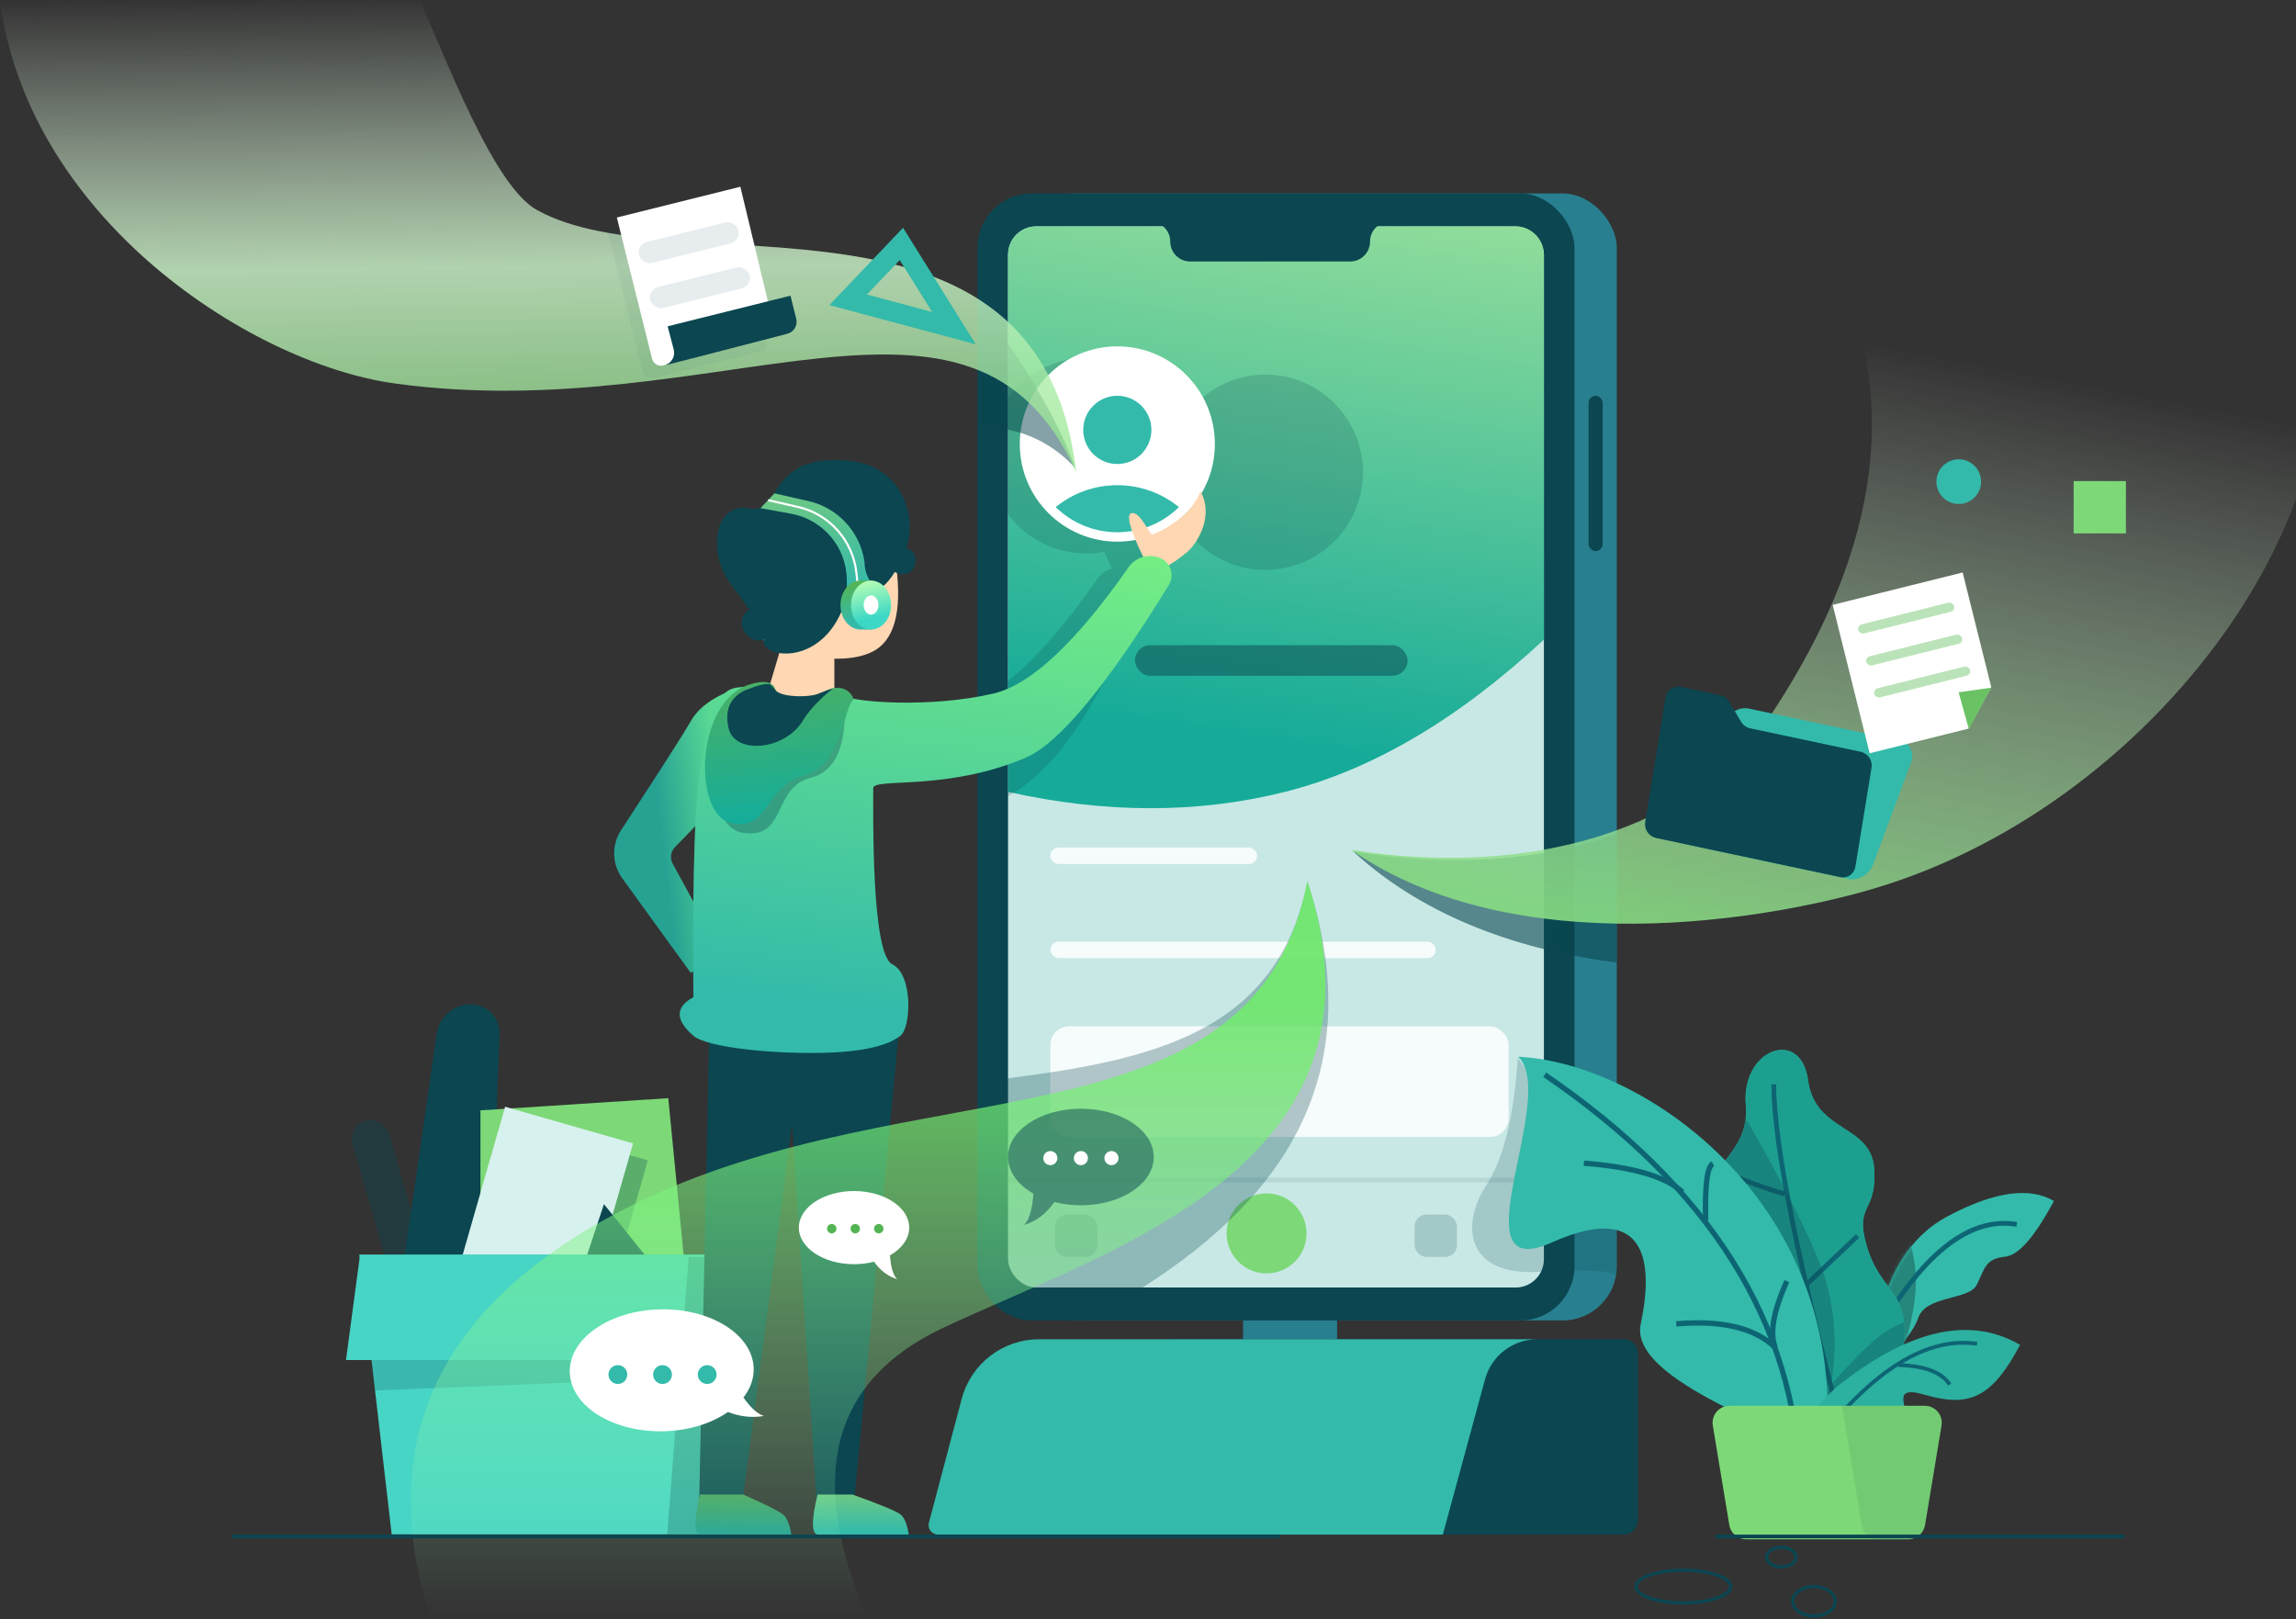 <?xml version="1.0" encoding="UTF-8"?>
<svg width="621px" height="438px" viewBox="0 0 621 438" version="1.1" xmlns="http://www.w3.org/2000/svg" xmlns:xlink="http://www.w3.org/1999/xlink">
    <rect x="0" y="0" width="621" height="438" fill="#333333" stroke="none"/>
    <!-- Generator: sketchtool 49 (51002) - http://www.bohemiancoding.com/sketch -->
    <title>1BFE07C1-58CA-4DA7-A4C0-34778F1AD6A3</title>
    <desc>Created with sketchtool.</desc>
    <defs>
        <linearGradient x1="57.696%" y1="-16.303%" x2="43.141%" y2="86.413%" id="linearGradient-1">
            <stop stop-color="#9FE39B" offset="0%"></stop>
            <stop stop-color="#16AB99" offset="100%"></stop>
        </linearGradient>
        <linearGradient x1="92.626%" y1="44.106%" x2="43.141%" y2="57.428%" id="linearGradient-2">
            <stop stop-color="#5AD994" offset="0%"></stop>
            <stop stop-color="#26A293" offset="100%"></stop>
        </linearGradient>
        <linearGradient x1="55.747%" y1="-28.175%" x2="44.879%" y2="92.933%" id="linearGradient-3">
            <stop stop-color="#7ECC79" offset="0%"></stop>
            <stop stop-color="#33BAAA" offset="100%"></stop>
        </linearGradient>
        <linearGradient x1="57.696%" y1="-2.365%" x2="43.141%" y2="78.759%" id="linearGradient-4">
            <stop stop-color="#56B450" offset="0%"></stop>
            <stop stop-color="#33BAAA" offset="100%"></stop>
        </linearGradient>
        <linearGradient x1="57.696%" y1="-2.365%" x2="43.413%" y2="77.247%" id="linearGradient-5">
            <stop stop-color="#BAFFB5" offset="0%"></stop>
            <stop stop-color="#3CD8C5" offset="100%"></stop>
        </linearGradient>
        <linearGradient x1="57.696%" y1="-26.576%" x2="43.141%" y2="92.055%" id="linearGradient-6">
            <stop stop-color="#84F97C" offset="0%"></stop>
            <stop stop-color="#33BAAA" offset="100%"></stop>
        </linearGradient>
        <linearGradient x1="57.011%" y1="-28.175%" x2="43.927%" y2="91.333%" id="linearGradient-7">
            <stop stop-color="#5AB155" offset="0%"></stop>
            <stop stop-color="#14AD9B" offset="100%"></stop>
        </linearGradient>
        <linearGradient x1="51.341%" y1="-28.175%" x2="48.805%" y2="92.933%" id="linearGradient-8">
            <stop stop-color="#7ECC79" offset="0%"></stop>
            <stop stop-color="#33BAAA" offset="100%"></stop>
        </linearGradient>
        <linearGradient x1="51.341%" y1="-28.175%" x2="48.851%" y2="90.713%" id="linearGradient-9">
            <stop stop-color="#52A24C" offset="0%"></stop>
            <stop stop-color="#249F91" offset="100%"></stop>
        </linearGradient>
        <path d="M49.575,49.83 C48.252,27.641 41.323,13.213 28.789,6.544 C16.256,-0.124 6.659,-1.511 0,2.384 C5.189,12.084 9.597,17.113 13.225,17.469 C18.666,18.003 18.693,20.737 20.859,25.03 C23.025,29.323 34.482,27.843 36.662,33.921 C38.115,37.973 42.419,43.276 49.575,49.83 Z" id="path-10"></path>
        <path d="M49.575,49.83 C48.252,27.641 41.323,13.213 28.789,6.544 C16.256,-0.124 6.659,-1.511 0,2.384 C5.189,12.084 9.597,17.113 13.225,17.469 C18.666,18.003 18.693,20.737 20.859,25.03 C23.025,29.323 34.482,27.843 36.662,33.921 C38.115,37.973 42.419,43.276 49.575,49.83 Z" id="path-12"></path>
        <path d="M49.575,49.83 C48.252,27.641 41.323,13.213 28.789,6.544 C16.256,-0.124 6.659,-1.511 0,2.384 C5.189,12.084 9.597,17.113 13.225,17.469 C18.666,18.003 18.693,20.737 20.859,25.03 C23.025,29.323 34.482,27.843 36.662,33.921 C38.115,37.973 42.419,43.276 49.575,49.83 Z" id="path-14"></path>
        <path d="M49.575,49.83 C48.252,27.641 41.323,13.213 28.789,6.544 C16.256,-0.124 6.659,-1.511 0,2.384 C5.189,12.084 9.597,17.113 13.225,17.469 C18.666,18.003 18.693,20.737 20.859,25.03 C23.025,29.323 34.482,27.843 36.662,33.921 C38.115,37.973 42.419,43.276 49.575,49.83 Z" id="path-16"></path>
        <linearGradient x1="45.87%" y1="3.644%" x2="48.81%" y2="136.713%" id="linearGradient-18">
            <stop stop-color="#EDFFEC" stop-opacity="0" offset="0%"></stop>
            <stop stop-color="#CCF4C9" stop-opacity="0.824" offset="41.213%"></stop>
            <stop stop-color="#5BDA52" stop-opacity="0.634" offset="100%"></stop>
        </linearGradient>
        <linearGradient x1="61.161%" y1="14.571%" x2="34.636%" y2="107.482%" id="linearGradient-19">
            <stop stop-color="#EDFFEC" stop-opacity="0" offset="0%"></stop>
            <stop stop-color="#7DD977" offset="100%"></stop>
        </linearGradient>
        <linearGradient x1="77.825%" y1="100%" x2="77.825%" y2="15.83%" id="linearGradient-20">
            <stop stop-color="#A0FBBA" stop-opacity="0" offset="0%"></stop>
            <stop stop-color="#6EEF65" stop-opacity="0.838" offset="100%"></stop>
        </linearGradient>
    </defs>
    <g id="Home" stroke="none" stroke-width="1" fill="none" fill-rule="evenodd">
        <g id="Home---Approach" transform="translate(-801, -3016)">
            <g id="Driven-by-Design@3x" transform="translate(800, 3009)">
                <rect id="Rectangle-65" fill="#287F8F" fill-rule="nonzero" x="337.212" y="354.627" width="25.428" height="26.73"></rect>
                <rect id="Rectangle-55-Copy-4" fill="#287F8F" fill-rule="nonzero" x="276.82" y="59.324" width="161.469" height="304.85" rx="14.646"></rect>
                <rect id="Rectangle-64" fill="#0B4651" fill-rule="nonzero" x="430.661" y="114.057" width="3.814" height="42.004" rx="1.907"></rect>
                <path d="M318.142,369.265 L440.19,369.265 C442.3,369.265 444.01,370.976 444.01,373.086 L444.01,418.268 C444.01,420.378 442.3,422.089 440.19,422.089 L304.156,422.089 L318.142,369.265 Z" id="Rectangle-61-Copy" fill="#0B4651" fill-rule="nonzero"></path>
                <g id="Group-54" transform="translate(94.374, 278.255)" fill-rule="nonzero">
                    <path d="M33.959,0.415 C38.248,0.415 41.725,3.892 41.725,8.181 C41.725,8.277 41.724,8.373 41.72,8.468 L39.078,79.883 L15.054,75.627 L24.749,8.391 C25.41,3.813 29.333,0.415 33.959,0.415 Z" id="Path-326" fill="#0B4651"></path>
                    <polygon id="Path-325" fill="#7DD977" points="36.571 79.389 36.571 29.088 87.372 25.798 93.342 86.654"></polygon>
                    <rect id="Rectangle-60" fill="#0B4651" opacity="0.3" transform="translate(54.91, 71.271) rotate(16) translate(-54.91, -71.271) " x="36.91" y="36.301" width="35.999" height="69.942"></rect>
                    <rect id="Rectangle-60-Copy" fill="#D6F1EE" transform="translate(50.91, 66.685) rotate(16) translate(-50.91, -66.685) " x="32.91" y="31.714" width="35.999" height="69.942"></rect>
                    <polygon id="Path-324" fill="#0B4651" points="57.142 93.065 69.979 54.463 99.016 90.515"></polygon>
                    <rect id="Rectangle-59" fill="#0B4651" opacity="0.4" transform="translate(16, 68.508) rotate(-16) translate(-16, -68.508) " x="10.857" y="30.384" width="10.286" height="76.248" rx="5.143"></rect>
                    <polygon id="Rectangle-58-Copy" fill="#47D5C5" points="3.814 68.098 97.527 68.098 97.527 143.772 12.563 143.772"></polygon>
                    <polygon id="Rectangle-58-Copy-3" fill="#0B4651" opacity="0.2" points="4 68.222 97.713 68.222 97.713 101.211 7.751 104.875"></polygon>
                    <polygon id="Rectangle-58-Copy-2" fill="#47D5C5" points="4 68.222 97.713 68.222 101.506 96.619 0.207 96.619"></polygon>
                    <polygon id="Path-327" fill="#0B4651" opacity="0.3" points="92.904 68.734 87.091 143.742 99.746 143.742 99.746 68.734"></polygon>
                </g>
                <rect id="Rectangle-55" fill="#0B4651" fill-rule="nonzero" x="265.378" y="59.324" width="161.469" height="304.85" rx="14.646"></rect>
                <rect id="Rectangle-55-Copy" fill="#C8E8E5" fill-rule="nonzero" x="273.642" y="68.234" width="144.94" height="287.03" rx="7.642"></rect>
                <polygon id="Rectangle-55-Copy-5" fill="#0B4651" fill-rule="nonzero" opacity="0.1" points="273.642 325.558 418.582 325.558 418.582 326.835 273.642 326.835"></polygon>
                <path d="M281.284,68.234 L410.941,68.234 C415.161,68.234 418.582,71.655 418.582,75.875 L418.582,180.011 C395.368,201.577 372.016,215.305 348.526,221.197 C325.036,227.09 300.075,227.09 273.642,221.197 L273.642,75.875 C273.642,71.655 277.063,68.234 281.284,68.234 Z" id="Rectangle-55-Copy-2" fill="url(#linearGradient-1)" fill-rule="nonzero"></path>
                <path d="M265.378,216.916 L265.378,196.36 C274.614,192.229 285.43,181.301 297.826,163.576 L297.826,163.576 C298.801,162.182 300.205,161.234 301.753,160.814 C300.924,159.104 300.23,157.579 299.669,156.239 C298.076,156.54 296.432,156.697 294.751,156.697 C280.18,156.697 268.369,144.872 268.369,130.286 C268.369,115.699 280.18,103.874 294.751,103.874 C309.321,103.874 321.132,115.699 321.132,130.286 C321.132,135.156 319.816,139.718 317.519,143.636 C320.616,149.708 316.71,156.865 313.682,159.47 C312.163,160.776 310.489,161.985 308.66,163.098 C309.509,164.455 309.699,166.194 309.017,167.776 C308.921,168 308.808,168.216 308.68,168.424 C291.901,195.692 278.993,211.263 269.957,215.135 C268.42,215.793 266.892,216.385 265.378,216.916 Z" id="Combined-Shape" fill="#0B4651" fill-rule="nonzero" opacity="0.2"></path>
                <path d="M303.238,183.665 C292.729,207.186 280.763,220.972 267.34,225.024 C270.377,211.237 282.343,197.451 303.238,183.665 Z" id="Path-329" fill="#0B4651" fill-rule="nonzero" opacity="0.2"></path>
                <ellipse id="Oval-22-Copy" fill="#0B4651" fill-rule="nonzero" opacity="0.2" cx="343.251" cy="134.741" rx="26.382" ry="26.412"></ellipse>
                <ellipse id="Oval-22" fill="#FFFFFF" fill-rule="nonzero" cx="303.202" cy="127.103" rx="26.382" ry="26.412"></ellipse>
                <path d="M286.541,144.173 C291.084,140.465 296.884,138.241 303.202,138.241 C309.521,138.241 315.32,140.465 319.863,144.173 C315.565,148.378 309.686,150.97 303.202,150.97 C296.718,150.97 290.839,148.378 286.541,144.173 Z" id="Combined-Shape" fill="#33BAAA" fill-rule="nonzero"></path>
                <ellipse id="Oval-22-Copy-2" fill="#33BAAA" fill-rule="nonzero" cx="303.202" cy="123.285" rx="9.218" ry="9.228"></ellipse>
                <path d="M310.281,157.79 C306.587,150.193 305.506,146.196 307.038,145.801 C309.335,145.207 311.97,151.67 312.64,151.578 C313.311,151.485 323.021,147.466 325.666,139.899 C329.307,146.083 325.254,153.603 322.133,156.287 C320.053,158.077 317.68,159.685 315.016,161.111 L310.281,157.79 Z" id="Path-323" fill="#FFD7B3" fill-rule="nonzero"></path>
                <path d="M198.923,193.685 C193.522,195.775 189.825,198.573 187.832,202.081 C186.062,205.195 179.777,215.025 168.975,231.572 L168.975,231.572 C166.379,235.548 166.504,240.714 169.29,244.561 L187.832,270.164 L196.15,264.805 L182.95,240.641 C182.147,239.171 182.394,237.351 183.56,236.149 L196.15,223.168 L198.923,193.685 Z" id="Path-322" fill="url(#linearGradient-2)" fill-rule="nonzero"></path>
                <g id="Group-23" transform="translate(221.85, 165.24) scale(-1, 1) translate(-221.85, -165.24) translate(194.85, 131.24)">
                    <path d="M6.203,24.081 C3.674,37.747 4.915,46.645 9.927,50.774 C17.446,56.967 36.036,52.749 40.951,49.382 C44.227,47.137 32.644,38.704 6.203,24.081 Z" id="Path-156" fill="#FFD7B3" fill-rule="nonzero"></path>
                    <path d="M22.178,48.446 L22.178,64.814 C28.861,66.933 33.295,67.86 35.479,67.595 C37.663,67.331 39.244,65.785 40.221,62.958 L34.33,43.207 L22.178,48.446 Z" id="Path-157" fill="#FFD7B3" fill-rule="nonzero"></path>
                    <path d="M5.835,30.489 C-0.383,33.473 -1.381,24.295 2.698,24.295 C-0.487,13.844 5.019,1.901 17.6,0.48 C40.719,-2.131 36.279,15.184 45.155,13.303 C52.745,11.695 56.031,20.828 52.577,29.599 C51.108,33.327 48.256,35.873 45.155,40.849 C46.205,40.849 48.159,43.446 46.819,46.075 C45.747,48.176 43.425,49.741 41.32,48.669 C42.393,53.982 24.323,56.621 18.958,37.501 C12.948,33.353 10.92,38.663 5.835,30.489 Z" id="Path-154" fill="#0B4651" fill-rule="nonzero"></path>
                    <path d="M18.812,37.674 L18.812,32.766 C18.812,23.902 25.152,16.306 33.874,14.722 L42.173,13.214 L38.369,9.208 L29.177,11.302 C21.231,13.112 15.215,19.62 14.033,27.683 C14.033,30.893 12.492,33.908 9.89,35.789 L9.231,36.265 L18.812,37.674 Z" id="Path-155" fill="url(#linearGradient-3)" fill-rule="nonzero"></path>
                    <path d="M39.86,11.104 C38.11,11.503 35.485,12.101 31.986,12.898 C23.479,14.836 17.136,22.022 16.208,30.775 L15.332,39.041" id="Path-155-Copy" stroke="#FFFFFF" stroke-width="0.573" stroke-linecap="round" stroke-linejoin="round"></path>
                    <path d="M15.109,46.04 C18.101,46.04 20.526,43.077 20.526,39.421 C20.526,35.766 18.101,32.803 15.109,32.803 C14.25,32.803 13.22,32.803 12.019,32.803 C10.468,35.828 9.693,38.034 9.693,39.421 C9.693,41.153 10.468,43.359 12.019,46.04 C13.503,46.04 14.533,46.04 15.109,46.04 Z" id="Oval-17" fill="url(#linearGradient-4)" fill-rule="nonzero"></path>
                    <ellipse id="Oval-17-Copy" fill="url(#linearGradient-5)" fill-rule="nonzero" cx="12.259" cy="39.421" rx="5.417" ry="6.618"></ellipse>
                    <ellipse id="Oval-17-Copy-2" fill="#FFFFFF" fill-rule="nonzero" cx="12.259" cy="39.421" rx="1.996" ry="2.59"></ellipse>
                </g>
                <polygon id="Path-285" fill="#0B4651" fill-rule="nonzero" points="193.006 278.524 190.115 412.601 201.892 412.601 215.244 311.032 221.94 414.505 231.882 414.505 244.821 278.524"></polygon>
                <path d="M188.541,276.733 C188.195,242.263 188.998,220.488 190.952,211.406 C191.991,206.574 193.16,199.085 197.023,194.588 C199.095,192.175 203.868,192.92 206.688,192.816 C209.972,192.695 211.231,198.096 214.855,198.58 C220.36,199.316 227.141,194.183 227.609,194.588 C230.528,197.117 252.885,198.575 269.739,194.588 C279.824,192.203 292.004,180.804 306.279,160.391 L306.279,160.391 C308.194,157.653 311.77,156.638 314.838,157.963 C317.395,159.068 318.573,162.037 317.469,164.595 C317.373,164.817 317.261,165.032 317.134,165.238 C300.354,192.509 287.445,208.08 278.408,211.953 C257.024,221.117 237.184,217.265 237.184,220.202 C237.184,227.565 236.662,265.056 242.33,267.825 C247.998,270.595 247.454,284.969 244.535,287.173 C243.134,288.23 239.077,291.109 226.115,291.695 C212.061,292.331 192.402,290.511 188.541,287.173 C183.594,282.895 183.594,279.415 188.541,276.733 Z" id="Path-275" fill="url(#linearGradient-6)" fill-rule="nonzero"></path>
                <g id="Group-53" transform="translate(211.821, 212.065) scale(-1, 1) translate(-211.821, -212.065) translate(191.321, 191.065)" fill-rule="nonzero">
                    <path d="M3.001,4.252 C2.064,17.206 5.082,24.562 12.054,26.321 C22.513,28.96 18.448,43.165 30.471,41.178 C42.495,39.191 37.976,7.334 31.168,4.252 C27.559,4.3 25.024,3.969 23.565,3.258 L19.223,6.074 L10.303,6.929 L6.493,5.353 L3.001,4.252 Z" id="Path-160" fill="#0B4651" opacity="0.34"></path>
                    <path d="M0.372,5.216 C2.902,5.994 3.487,23.1 13.945,25.738 C24.404,28.377 23.233,40.863 33.602,38.548 C43.971,36.233 43.354,5.647 28.55,1.069 C24.901,-0.06 22.644,0.246 21.779,1.985 L20.494,4.801 L11.574,5.656 L8.401,2.979 C7.158,2.316 5.94,1.985 4.748,1.985 C2.96,1.985 1.09,2.979 0.372,5.216 Z" id="Path-160-Copy" fill="url(#linearGradient-7)"></path>
                    <path d="M5.914,2.072 C9.34,4.762 12,7.537 13.896,10.397 C18.695,19.026 32.585,20.136 34.251,12.935 C35.362,8.134 33.941,4.735 29.988,2.739 C26.521,1.338 24.277,0.76 23.257,1.004 C22.622,1.157 21.854,2.371 21.496,2.739 C19.662,4.624 12.524,4.574 10.182,3.644 C8.621,3.023 7.198,2.499 5.914,2.072 Z" id="Path-159" fill="#0B4651"></path>
                </g>
                <path d="M222.12,411.269 C220.465,418.148 220.465,421.755 222.12,422.089 L246.796,422.089 C246.376,419.356 245.643,417.553 244.596,416.679 C243.55,415.805 239.212,414.002 231.583,411.269 L222.12,411.269 Z" id="Path-290" fill="url(#linearGradient-8)" fill-rule="nonzero"></path>
                <path d="M190.334,411.269 C188.68,418.148 188.68,421.755 190.334,422.089 L215.011,422.089 C214.591,419.356 213.858,417.553 212.811,416.679 C211.764,415.805 208.178,414.002 202.052,411.269 L190.334,411.269 Z" id="Path-290-Copy-2" fill="url(#linearGradient-9)" fill-rule="nonzero"></path>
                <path d="M307.97,66.961 L383.857,66.961 L376.938,66.961 C373.964,66.961 371.553,69.372 371.553,72.346 C371.553,75.32 369.142,77.731 366.168,77.731 L322.903,77.731 C319.929,77.731 317.518,75.32 317.518,72.346 C317.518,69.372 315.107,66.961 312.133,66.961 L307.97,66.961 Z" id="Rectangle-56" fill="#0B4651" fill-rule="nonzero"></path>
                <rect id="Rectangle-57" fill="#0B4651" fill-rule="nonzero" opacity="0.5" x="307.97" y="181.518" width="73.742" height="8.274" rx="4.137"></rect>
                <path d="M282.043,369.265 L427.141,369.265 L416.803,369.265 C410.194,369.265 404.403,373.691 402.67,380.069 L391.247,422.089 L254.702,422.089 C253.295,422.089 252.155,420.948 252.155,419.541 C252.155,419.321 252.183,419.102 252.239,418.889 L261.113,385.374 C263.628,375.878 272.22,369.265 282.043,369.265 Z" id="Rectangle-61" fill="#33BAAA" fill-rule="nonzero"></path>
                <rect id="Rectangle-62" fill="#FFFFFF" fill-rule="nonzero" opacity="0.83" x="285.085" y="284.62" width="123.962" height="29.912" rx="5.094"></rect>
                <rect id="Rectangle-62-Copy" fill="#FFFFFF" fill-rule="nonzero" opacity="0.83" x="285.085" y="236.251" width="55.942" height="4.455" rx="2.228"></rect>
                <rect id="Rectangle-62-Copy-2" fill="#FFFFFF" fill-rule="nonzero" opacity="0.83" x="285.085" y="261.708" width="104.255" height="4.455" rx="2.228"></rect>
                <ellipse id="Oval-23" fill="#7DD977" fill-rule="nonzero" cx="343.569" cy="340.626" rx="10.807" ry="10.819"></ellipse>
                <rect id="Rectangle-63" fill="#0B4651" fill-rule="nonzero" opacity="0.2" x="286.356" y="335.534" width="11.443" height="11.456" rx="3.184"></rect>
                <rect id="Rectangle-63-Copy" fill="#0B4651" fill-rule="nonzero" opacity="0.2" x="383.619" y="335.534" width="11.443" height="11.456" rx="3.184"></rect>
                <path d="M411.528,293.149 C410.463,309.106 407.626,320.575 403.016,327.556 C396.1,338.028 397.342,352.138 416.937,351.027 C430,350.285 437.109,350.656 438.264,352.138 L438.264,329.049 L411.528,293.149 Z" id="Path-330" fill="#0B4651" fill-rule="nonzero" opacity="0.2"></path>
                <g id="Group-57" transform="translate(409.047, 290.984)">
                    <g id="Group-12" transform="translate(100.983, 55.5) scale(-1, 1) translate(-100.983, -55.5) translate(54.483, 0)">
                        <g id="Path-44" transform="translate(0, 38.484)">
                            <g id="Mask" fill="#33BAAA" fill-rule="nonzero">
                                <path d="M49.575,49.83 C48.252,27.641 41.323,13.213 28.789,6.544 C16.256,-0.124 6.659,-1.511 0,2.384 C5.189,12.084 9.597,17.113 13.225,17.469 C18.666,18.003 18.693,20.737 20.859,25.03 C23.025,29.323 34.482,27.843 36.662,33.921 C38.115,37.973 42.419,43.276 49.575,49.83 Z" id="path-9"></path>
                            </g>
                            <g id="Clipped">
                                <mask id="mask-11" fill="white">
                                    <use xlink:href="#path-10"></use>
                                </mask>
                                <g id="path-9"></g>
                                <path d="M42.61,4.486 C39.102,11.348 37.348,17.911 37.348,24.173 C37.348,30.435 39.102,38.515 42.61,48.414 L56.231,26.45 L42.61,4.486 Z" id="Shape" fill="#25877C" fill-rule="nonzero" mask="url(#mask-11)"></path>
                            </g>
                            <g id="Path-45-Clipped">
                                <mask id="mask-13" fill="white">
                                    <use xlink:href="#path-12"></use>
                                </mask>
                                <g id="path-9"></g>
                                <path d="M23.695,-6.673 C15.599,-7.69 8.363,-6.328 1.986,-2.588" id="Path-45" stroke="#0D6574" stroke-width="1.3" mask="url(#mask-13)"></path>
                            </g>
                            <g id="Path-46-Clipped">
                                <mask id="mask-15" fill="white">
                                    <use xlink:href="#path-14"></use>
                                </mask>
                                <g id="path-9"></g>
                                <path d="M43.317,30.774 C32.232,14.176 21.147,6.828 10.062,8.729" id="Path-46" stroke="#0D6574" stroke-width="1.3" mask="url(#mask-15)"></path>
                            </g>
                            <g id="Path-47-Clipped">
                                <mask id="mask-17" fill="white">
                                    <use xlink:href="#path-16"></use>
                                </mask>
                                <g id="path-9"></g>
                                <path d="M33.976,7.777 C33.928,3.415 34.834,0.934 36.693,0.333" id="Path-47" stroke="#0D6574" stroke-width="1.3" mask="url(#mask-17)"></path>
                            </g>
                        </g>
                        <path d="M56.098,103.327 C45.95,97.657 40.421,87.619 40.421,76.222 C40.421,64.825 47.081,64.905 50.586,53.189 C54.091,41.472 47.82,44.342 48.611,32.174 C49.403,20.006 64.605,22.481 66.504,8.194 C68.402,-6.094 84.609,-0.303 83.344,14.846 C82.079,29.996 97.585,30.829 90.464,44.557 C83.344,58.285 80.654,54.79 83.344,65.003 C86.034,75.216 90.429,96.833 59.016,103.327 C58.371,103.538 57.257,105.017 56.098,103.327 Z" id="Path-37" fill="#1D9F90" fill-rule="nonzero"></path>
                        <path d="M56.098,103.327 C45.95,97.657 40.421,87.619 40.421,76.222 C40.421,64.825 47.081,64.905 50.586,53.189 C54.091,41.472 47.82,44.342 48.611,32.174 C49.403,20.006 64.605,22.481 66.504,8.194 C68.402,-6.094 84.609,-0.303 83.344,14.846 C82.079,29.996 97.585,30.829 90.464,44.557 C83.344,58.285 80.654,54.79 83.344,65.003 C86.034,75.216 90.429,96.833 59.016,103.327 C58.371,103.538 57.257,105.017 56.098,103.327 Z" id="Path-37-Copy" fill="#1D9F90" fill-rule="nonzero"></path>
                        <path d="M55.311,110.076 C68.956,59.255 75.778,25.67 75.778,9.321" id="Path-40" stroke="#0D6574" stroke-width="1.3"></path>
                        <path d="M72.853,39.013 C81.757,36.268 88.31,33.612 92.512,31.045" id="Path-41" stroke="#0D6574" stroke-width="1.3"></path>
                        <path d="M67.002,63.52 L53.091,50.321" id="Path-42" stroke="#0D6574" stroke-width="1.3"></path>
                    </g>
                    <g id="Group-29" transform="translate(0, 1.719)">
                        <g id="Group-56">
                            <path d="M64.116,16.758 C74.324,34.511 81.131,47.943 84.538,57.053 C88.173,66.775 89.077,77.356 87.25,88.797 C93.591,81.589 98.486,76.824 101.936,74.503 C103.41,73.51 105.077,72.658 106.936,71.944 C107.018,72.73 107.062,73.579 107.062,74.503 C107.062,79.719 105.903,84.651 103.674,89.009 L89.637,102.121 C89.526,102.117 89.417,102.114 89.308,102.111 C88.981,101.915 88.695,101.683 88.467,101.608 C79.358,99.725 73.26,96.57 69.258,92.79 C67.726,88.429 65.412,82.053 62.318,73.664 C62.543,69.714 63.404,66.073 64.139,63.284 C66.829,53.07 64.139,56.565 57.019,42.838 C50.515,30.298 62.889,28.517 64.116,16.758 Z" id="Combined-Shape" fill="#0B4651" fill-rule="nonzero" opacity="0.3"></path>
                            <path d="M78.96,106.928 C78.96,101.563 32.34,88.384 35.719,72.452 C39.099,56.52 37.941,38.662 11.626,50.4 C-14.689,62.139 13.728,10.739 2.573,0.138 C37.348,1.772 92.479,40.856 85.72,106.928 C78.96,110.515 78.96,112.292 78.96,106.928 Z" id="Path-259" fill="#33BAAA" fill-rule="nonzero"></path>
                            <path d="M9.748,5.008 C54.477,35.499 77.5,72.22 78.815,115.172" id="Path-262" stroke="#0D6574" stroke-width="1.444"></path>
                            <path d="M45.326,72.394 C57.679,71.347 66.609,73.483 72.115,78.804 C70.547,75.012 71.587,69.024 75.237,60.84" id="Path-263" stroke="#0D6574" stroke-width="1.444"></path>
                            <path d="M20.348,28.935 C33.567,29.943 42.46,32.548 47.025,36.748" id="Path-264" stroke="#0D6574" stroke-width="1.444"></path>
                            <path d="M53.286,44.408 C53.036,34.947 53.693,29.832 55.258,29.066" id="Path-265" stroke="#0D6574" stroke-width="1.444"></path>
                        </g>
                        <g id="Group-55" transform="translate(107.15, 92.057) rotate(31) translate(-107.15, -92.057) translate(87.15, 63.557)">
                            <path d="M2.645,36.332 C11.326,12.629 23.62,0.67 39.527,0.455 C40.353,16.939 36.442,22.131 24.104,25.391 C11.765,28.652 29.555,32.683 24.104,39.191 C20.47,43.53 14.607,49.226 6.515,56.281 L0.373,46.231 L2.645,36.332 Z" id="Path-260" fill="#2CB0A0" fill-rule="nonzero"></path>
                            <path d="M5.986,51.373 C9.031,26.475 16.834,11.421 29.394,6.212" id="Path-266" stroke="#0D6574" stroke-width="1.032"></path>
                            <path d="M14.099,22.114 C20.299,18.592 25.176,17.711 28.73,19.472" id="Path-267" stroke="#0D6574" stroke-width="1.032"></path>
                        </g>
                    </g>
                    <path d="M59.741,96.274 L112.555,96.274 C115.087,96.274 117.14,98.327 117.14,100.859 C117.14,101.111 117.119,101.361 117.078,101.609 L112.613,128.542 C112.247,130.755 110.333,132.377 108.09,132.377 L64.206,132.377 C61.963,132.377 60.049,130.755 59.682,128.542 L55.217,101.609 C54.803,99.111 56.493,96.75 58.991,96.336 C59.239,96.295 59.489,96.274 59.741,96.274 Z" id="Rectangle-66" fill="#7DD977" fill-rule="nonzero"></path>
                    <path d="M90.142,96.274 L112.555,96.274 C115.087,96.274 117.14,98.327 117.14,100.859 C117.14,101.111 117.119,101.361 117.078,101.609 L112.613,128.542 C112.247,130.755 110.333,132.377 108.09,132.377 L100.015,132.377 C97.772,132.377 95.858,130.755 95.492,128.542 L90.142,96.274 Z" id="Rectangle-66-Copy" fill="#0B4651" fill-rule="nonzero" opacity="0.1"></path>
                </g>
                <path d="M266.217,122.501 C276.376,122.524 284.864,126.166 291.68,133.426 C288.533,124.153 282.433,112.843 273.379,99.497 L266.217,101.356 L266.217,122.501 Z" id="Path-333" fill="#0B4651" fill-rule="nonzero" opacity="0.5"></path>
                <path d="M294.895,364.173 L280.072,364.173 C271.983,364.173 265.426,357.616 265.426,349.527 L265.426,299.651 C309.651,294.488 346.205,288.231 354.619,245.387 C375.443,308.731 335.047,342.368 294.895,364.173 L294.895,364.173 Z" id="Combined-Shape" fill="#0B4651" fill-rule="nonzero" opacity="0.3"></path>
                <path d="M146.133,63.743 C184.185,85.125 282.352,51.145 292.077,134.741 C264.094,72.516 195.689,122.815 107.769,110.726 C67.864,105.239 4.622,63.743 0.354,0.878 L111.508,0.878 C117.916,12.091 132.611,56.145 146.133,63.743 Z" id="Path-331-Copy" fill="url(#linearGradient-18)" fill-rule="nonzero"></path>
                <path d="M438.289,232.553 L438.289,267.364 C413.202,264.223 386.937,255.619 367.091,237.391 C393.565,241.621 418.129,239.885 438.289,232.553 Z" id="Combined-Shape" fill="#0B4651" fill-rule="nonzero" opacity="0.6"></path>
                <path d="M479.81,200.621 C515.122,147.451 511.036,107.037 497.359,78.065 C563.529,77.685 605.588,77.685 623.536,78.065 C647.384,136.143 587.275,223.964 507.482,247.457 C479.81,255.604 411.195,267.895 366.455,236.884 C415.252,244.682 459.609,231.04 479.81,200.621 Z" id="Path-331" fill="url(#linearGradient-19)" fill-rule="nonzero"></path>
                <rect id="Rectangle-3" fill="#7DD977" fill-rule="nonzero" x="561.86" y="137.127" width="14.135" height="14.155"></rect>
                <path d="M117.277,444.375 C102.158,395.93 120.244,358.875 171.535,333.211 C248.472,294.714 340.095,319.351 354.619,245.387 C379.83,322.077 301.209,344.881 256.023,366.206 C225.899,380.422 219.084,406.479 235.575,444.375 L117.277,444.375 Z" id="Path-332" fill="url(#linearGradient-20)" fill-rule="nonzero"></path>
                <path d="M286.197,332.136 C283.902,335.359 281.152,337.429 277.948,338.345 C279.328,337.095 280.184,334.271 280.514,329.873 C276.307,327.477 273.642,323.924 273.642,319.959 C273.642,312.744 282.465,306.895 293.349,306.895 C304.233,306.895 313.056,312.744 313.056,319.959 C313.056,327.174 304.233,333.023 293.349,333.023 C290.826,333.023 288.414,332.709 286.197,332.136 Z" id="Combined-Shape" fill="#0B4651" fill-rule="nonzero" opacity="0.5"></path>
                <path d="M226.572,348.284 C224.834,350.724 222.751,352.292 220.325,352.985 C221.37,352.039 222.018,349.9 222.269,346.57 C219.082,344.756 217.064,342.065 217.064,339.063 C217.064,333.599 223.746,329.17 231.987,329.17 C240.229,329.17 246.91,333.599 246.91,339.063 C246.91,344.526 240.229,348.955 231.987,348.955 C230.077,348.955 228.251,348.717 226.572,348.284 Z" id="Combined-Shape-Copy-5" fill="#FFFFFF" fill-rule="nonzero" transform="translate(231.987, 341.078) scale(-1, 1) translate(-231.987, -341.078) "></path>
                <path d="M169.909,395.396 C167.483,397.995 164.718,399.738 161.617,400.624 C162.925,399.44 163.859,397.138 164.421,393.717 C161.763,392.409 159.695,390.464 158.512,387.927 C154.663,379.672 161.637,368.273 174.09,362.466 C186.543,356.659 199.758,358.644 203.608,366.899 C207.457,375.154 200.483,386.554 188.03,392.36 C181.751,395.288 175.278,396.235 169.909,395.396 Z" id="Combined-Shape-Copy-6" fill="#FFFFFF" fill-rule="nonzero" transform="translate(181.06, 379.881) scale(-1, 1) rotate(26) translate(-181.06, -379.881) "></path>
                <path d="M168.115,381.357 C166.711,381.357 165.572,380.217 165.572,378.811 C165.572,377.405 166.711,376.266 168.115,376.266 C169.52,376.266 170.658,377.405 170.658,378.811 C170.658,380.217 169.52,381.357 168.115,381.357 Z M180.194,381.357 C178.789,381.357 177.651,380.217 177.651,378.811 C177.651,377.405 178.789,376.266 180.194,376.266 C181.598,376.266 182.736,377.405 182.736,378.811 C182.736,380.217 181.598,381.357 180.194,381.357 Z M192.272,381.357 C190.868,381.357 189.729,380.217 189.729,378.811 C189.729,377.405 190.868,376.266 192.272,376.266 C193.676,376.266 194.815,377.405 194.815,378.811 C194.815,380.217 193.676,381.357 192.272,381.357 Z" id="Combined-Shape" fill="#33BAAA" fill-rule="nonzero"></path>
                <path d="M285.085,322.169 C284.031,322.169 283.178,321.314 283.178,320.26 C283.178,319.205 284.031,318.351 285.085,318.351 C286.138,318.351 286.992,319.205 286.992,320.26 C286.992,321.314 286.138,322.169 285.085,322.169 Z M293.349,322.169 C292.295,322.169 291.442,321.314 291.442,320.26 C291.442,319.205 292.295,318.351 293.349,318.351 C294.402,318.351 295.256,319.205 295.256,320.26 C295.256,321.314 294.402,322.169 293.349,322.169 Z M301.613,322.169 C300.56,322.169 299.706,321.314 299.706,320.26 C299.706,319.205 300.56,318.351 301.613,318.351 C302.666,318.351 303.52,319.205 303.52,320.26 C303.52,321.314 302.666,322.169 301.613,322.169 Z" id="Combined-Shape" fill="#FFFFFF" fill-rule="nonzero"></path>
                <path d="M225.964,340.626 C225.262,340.626 224.693,340.056 224.693,339.353 C224.693,338.65 225.262,338.08 225.964,338.08 C226.666,338.08 227.236,338.65 227.236,339.353 C227.236,340.056 226.666,340.626 225.964,340.626 Z M232.321,340.626 C231.619,340.626 231.05,340.056 231.05,339.353 C231.05,338.65 231.619,338.08 232.321,338.08 C233.023,338.08 233.593,338.65 233.593,339.353 C233.593,340.056 233.023,340.626 232.321,340.626 Z M238.678,340.626 C237.976,340.626 237.407,340.056 237.407,339.353 C237.407,338.65 237.976,338.08 238.678,338.08 C239.38,338.08 239.95,338.65 239.95,339.353 C239.95,340.056 239.38,340.626 238.678,340.626 Z" id="Combined-Shape" fill="#54B454" fill-rule="nonzero"></path>
                <g id="Group-58" transform="translate(191.372, 83.16) rotate(-14) translate(-191.372, -83.16) translate(169.372, 60.66)" fill-rule="nonzero">
                    <path d="M9.09494702e-13,2.51 L34.424,2.51 L34.424,42.875 C34.424,43.803 33.671,44.556 32.743,44.556 L2.522,44.556 C1.129,44.556 9.09665261e-13,43.427 9.09494702e-13,42.034 L9.09494702e-13,2.51 Z" id="Rectangle-58-Copy-4" fill="#0B4651" opacity="0.05"></path>
                    <path d="M3.358,0 L37.782,0 L37.449,39.816 L6.045,41.87 C4.655,41.961 3.455,40.908 3.364,39.518 C3.36,39.463 3.358,39.408 3.358,39.354 L3.358,0 Z" id="Rectangle-58" fill="#FFFFFF"></path>
                    <path d="M6.391,41.895 C8.241,41.764 9.667,40.219 9.645,38.371 L9.565,31.874 L43.805,31.874 L43.805,38.324 C43.805,40.169 42.307,41.666 40.456,41.671 C16.602,41.901 5.247,41.976 6.391,41.895 Z" id="Path-335" fill="#0B4651"></path>
                    <rect id="Rectangle-67" fill="#0B4651" opacity="0.1" x="6.717" y="8.368" width="27.707" height="5.858" rx="2.929"></rect>
                    <rect id="Rectangle-67-Copy" fill="#0B4651" opacity="0.1" x="6.717" y="20.92" width="27.707" height="5.858" rx="2.929"></rect>
                </g>
                <path d="M236.985,89.871 L255.232,89.871 L243.139,78.584 L236.985,89.871 Z M268.908,95.263 L227.908,95.263 L241.736,69.903 L268.908,95.263 Z" id="Rectangle-68" fill="#33BAAA" fill-rule="nonzero" transform="translate(248.408, 82.583) rotate(15) translate(-248.408, -82.583) "></path>
                <g id="Group-59" transform="translate(481.612, 219.797) rotate(12) translate(-481.612, -219.797) translate(447.112, 198.797)" fill-rule="nonzero">
                    <path d="M22.622,1.909 L64.575,1.909 C67.223,1.909 69.022,4.265 68.593,7.17 L64.319,36.107 C63.89,39.012 61.396,41.368 58.748,41.368 L16.795,41.368 C14.147,41.368 12.348,39.012 12.777,36.107 L17.051,7.17 C17.48,4.265 19.974,1.909 22.622,1.909 Z" id="Rectangle-70" fill="#33BAAA"></path>
                    <path d="M3.426,0 L14.352,0 C15.39,0 16.399,0.45 17.119,1.233 L21.338,5.823 C22.058,6.607 23.067,7.056 24.106,7.056 L54.69,7.056 C56.675,7.056 58.361,8.667 58.456,10.653 L59.752,37.771 C59.847,39.757 58.315,41.368 56.33,41.368 L5.403,41.368 C3.418,41.368 1.732,39.757 1.638,37.771 L0.004,3.597 C-0.091,1.611 1.441,0 3.426,0 Z" id="Rectangle-69" fill="#0B4651"></path>
                </g>
                <g id="Group-60" transform="translate(519.712, 186.515) rotate(-14) translate(-519.712, -186.515) translate(501.212, 165.515)" fill-rule="nonzero">
                    <polygon id="Rectangle-71" fill="#FFFFFF" points="0 0 36.235 0 36.235 31.966 27.588 41.368 0 41.368"></polygon>
                    <rect id="Rectangle-72" fill="#6AC264" opacity="0.45" x="5.086" y="7.001" width="26.7" height="2.546" rx="1.273"></rect>
                    <rect id="Rectangle-72-Copy" fill="#6AC264" opacity="0.45" x="5.086" y="15.911" width="26.7" height="2.546" rx="1.273"></rect>
                    <rect id="Rectangle-72-Copy-2" fill="#6AC264" opacity="0.45" x="5.086" y="24.821" width="26.7" height="2.546" rx="1.273"></rect>
                    <polygon id="Rectangle-71-Copy" fill="#6AC264" points="27.335 31.185 36.191 32.101 27.605 41.527"></polygon>
                </g>
                <ellipse id="Oval-27" fill="#33BAAA" fill-rule="nonzero" cx="530.784" cy="137.286" rx="6.039" ry="6.046"></ellipse>
                <path d="M63.86,422.597 L347.177,422.597" id="Path-320" stroke="#0B4651"></path>
                <ellipse id="Oval" stroke="#0B4651" stroke-width="0.884" cx="456.29" cy="436.153" rx="12.81" ry="4.423"></ellipse>
                <ellipse id="Oval-Copy" stroke="#0B4651" stroke-width="0.884" cx="491.627" cy="440.134" rx="5.742" ry="3.981"></ellipse>
                <ellipse id="Oval-Copy-2" stroke="#0B4651" stroke-width="0.884" cx="482.793" cy="428.191" rx="3.975" ry="2.654"></ellipse>
                <path d="M464.989,422.597 L575.555,422.597" id="Path-320-Copy-2" stroke="#0B4651"></path>
            </g>
        </g>
    </g>
</svg>